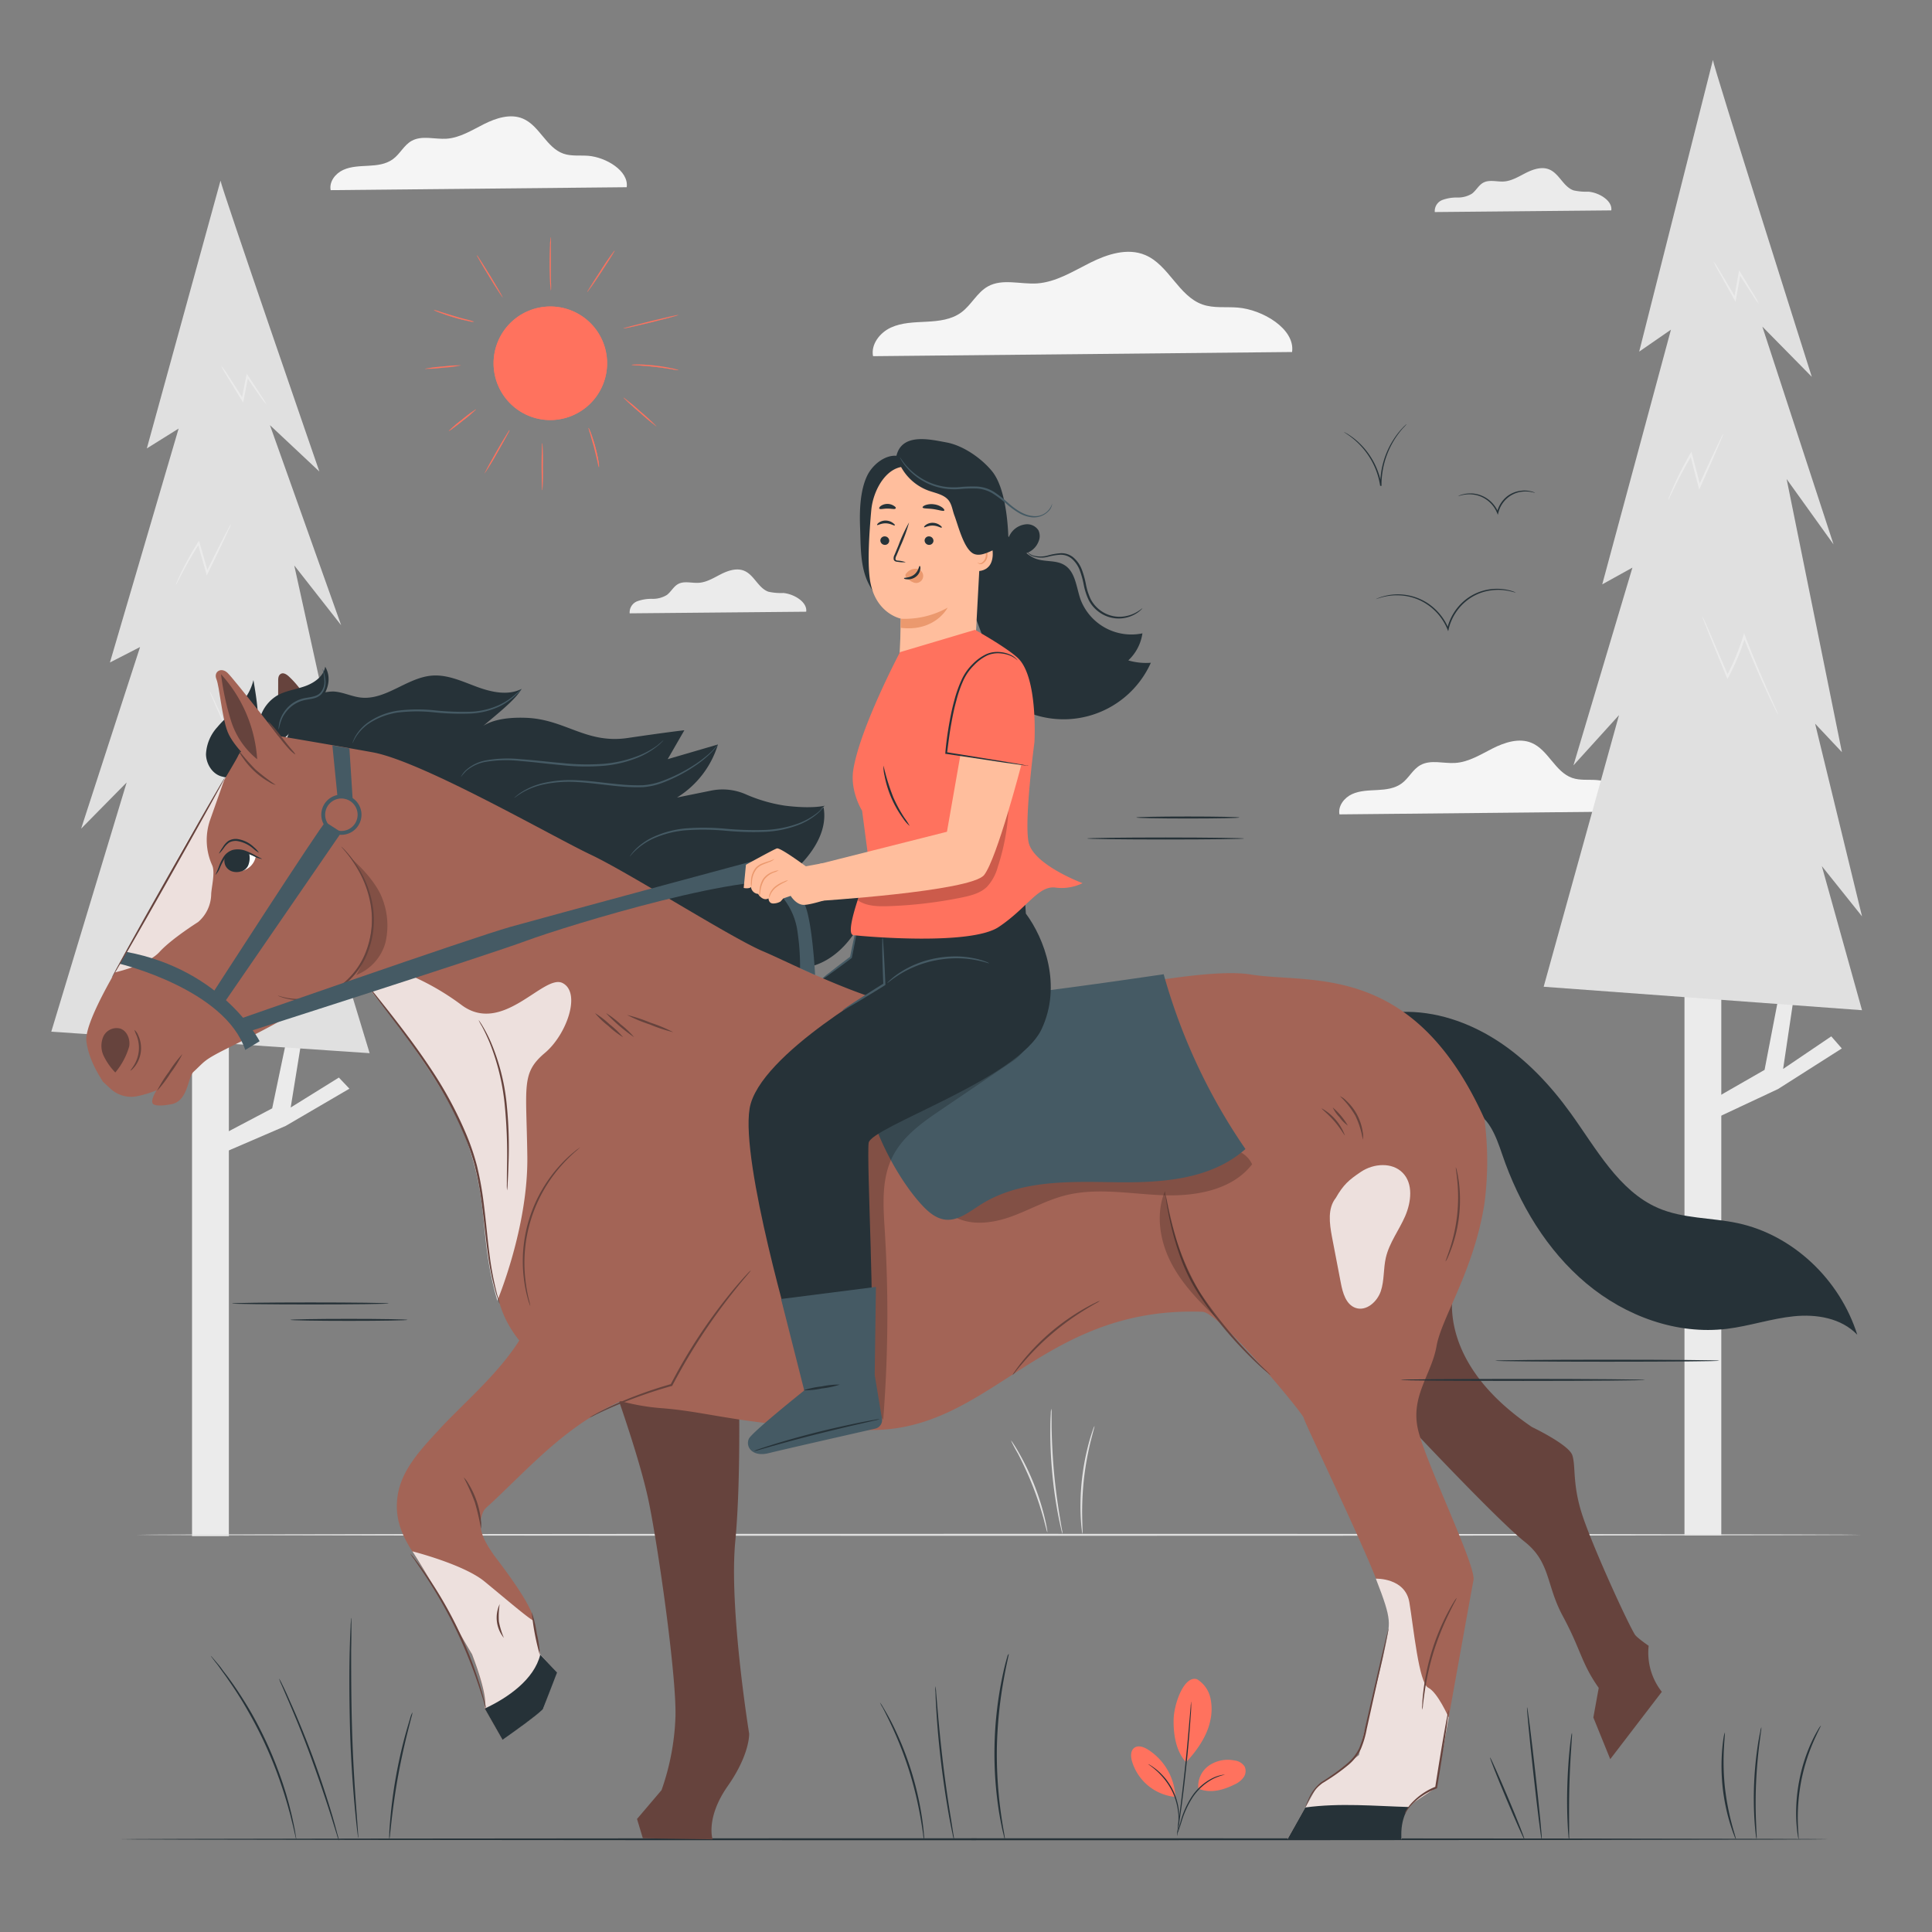 <svg xmlns="http://www.w3.org/2000/svg" viewBox="0 0 500 500"><rect x="0" y="0" width="500" height="500" fill="#808080" stroke="none"/><g id="freepik--background-complete--inject-115"><path d="M423.24,210c.59-4.26-5.42-7.76-9.94-8.12-2.15-.17-4.39.15-6.43-.56-4.41-1.54-6.18-7.25-10.49-9.06-3.22-1.36-6.94-.15-10.06,1.42s-6.21,3.55-9.71,3.77c-3,.2-6.33-.93-9,.56-2,1.1-3,3.38-4.84,4.73s-4.11,1.6-6.33,1.72-4.51.14-6.53,1.06-3.68,3.06-3.26,5.24Z" style="fill:#f5f5f5"></path><polygon points="443.66 284.35 456.67 276.88 460.98 254.48 464.62 255.47 461.47 276.64 473.93 268.21 476.66 271.34 460.16 281.84 443.66 289.57 443.66 284.35" style="fill:#ebebeb"></polygon><rect x="435.93" y="251.66" width="9.53" height="145.73" transform="translate(881.4 649.06) rotate(180)" style="fill:#ebebeb"></rect><path d="M443.3,15.52c0,1.3,25.59,82,25.59,82l-12.8-13,18.43,56.37-12.14-16.91,14.31,70.68-6.94-7.37,12.14,49.86-10.4-13,10.4,37.29-82.39-6.07L419,185.07l-11.79,13,15.26-51.17-7.81,4.33,17.78-65.91L424.22,91Z" style="fill:#e0e0e0"></path><path d="M440.54,159.48a7.18,7.18,0,0,0,.41,1.2c.33.83.76,1.93,1.28,3.27l4.62,11.29.2.5.26-.48a57.59,57.59,0,0,0,3.36-7.47c.37-1,.7-2,1-3l-.5,0c2.27,5.79,4.5,10.84,6.17,14.42.84,1.8,1.54,3.22,2,4.2l.58,1.12c.14.25.22.38.24.37a11.31,11.31,0,0,0-.64-1.57l-1.88-4.26c-1.59-3.62-3.75-8.69-6-14.48l-.27-.71-.23.73c-.29,1-.62,1.94-1,2.93a58.83,58.83,0,0,1-3.3,7.42l.46,0-4.8-11.21c-.58-1.32-1-2.4-1.42-3.22A7.39,7.39,0,0,0,440.54,159.48Z" style="fill:#ebebeb"></path><path d="M431.76,129.37a3.61,3.61,0,0,0,.46-.87l1.19-2.46c1-2.1,2.52-5,4.46-8.29l-.47-.06,1.31,5.06c.29,1.11.58,2.19.85,3.23l.19.72.31-.68c1.75-3.91,3.28-7.35,4.34-9.83l1.24-2.92a5.57,5.57,0,0,0,.38-1.08,5.83,5.83,0,0,0-.56,1l-1.37,2.85c-1.16,2.44-2.74,5.85-4.51,9.75l.49,0c-.27-1-.55-2.12-.84-3.22l-1.34-5.07-.15-.6-.32.54a85.21,85.21,0,0,0-4.3,8.41c-.48,1.08-.83,1.94-1.05,2.53A4,4,0,0,0,431.76,129.37Z" style="fill:#ebebeb"></path><path d="M443.43,67.58a21,21,0,0,0,1.46,2.87c1,1.76,2.33,4.2,3.91,7l.36.63.13-.71c.14-.8.29-1.63.45-2.48.25-1.47.5-2.88.73-4.19l-.47.09c1.47,2.33,2.75,4.32,3.67,5.72a15.84,15.84,0,0,0,1.55,2.18,16.76,16.76,0,0,0-1.28-2.35c-.84-1.44-2.07-3.47-3.51-5.82l-.35-.57-.12.66c-.23,1.31-.49,2.72-.75,4.18-.15.85-.3,1.68-.44,2.49l.49-.09c-1.61-2.76-3-5.16-4.08-6.87A20.89,20.89,0,0,0,443.43,67.58Z" style="fill:#ebebeb"></path><polygon points="57.43 293.7 70.44 286.84 74.75 266.26 78.38 267.17 75.23 286.62 87.7 278.87 90.43 281.75 73.93 291.39 57.43 298.5 57.43 293.7" style="fill:#ebebeb"></polygon><rect x="49.7" y="263.67" width="9.53" height="133.87" transform="translate(108.93 661.22) rotate(180)" style="fill:#ebebeb"></rect><path d="M57.07,46.74c0,1.2,25.58,75.29,25.58,75.29l-12.79-12,18.43,51.78L76.15,146.33l14.31,64.93-6.94-6.77L95.66,250.3l-10.41-12,10.41,34.26L13.27,267,32.78,202.5,21,214.45l15.25-47-7.8,4,17.78-60.54L38,116.05Z" style="fill:#e0e0e0"></path><path d="M54.3,179a7.14,7.14,0,0,0,.41,1.1l1.29,3,4.61,10.38.21.45.25-.43a49.9,49.9,0,0,0,3.36-6.87c.37-.92.71-1.84,1-2.72l-.51,0c2.28,5.33,4.5,10,6.18,13.25.84,1.65,1.53,3,2,3.86l.58,1a1.93,1.93,0,0,0,.23.35A9.71,9.71,0,0,0,73.3,201L71.43,197c-1.59-3.33-3.75-8-6-13.3l-.28-.65-.22.67c-.29.87-.63,1.78-1,2.69a52.75,52.75,0,0,1-3.31,6.82l.46,0L56.29,183,54.87,180A5.59,5.59,0,0,0,54.3,179Z" style="fill:#ebebeb"></path><path d="M45.53,151.33a4.42,4.42,0,0,0,.46-.8l1.19-2.26c1-1.92,2.51-4.61,4.45-7.61l-.47-.06,1.32,4.65c.29,1,.57,2,.85,3l.19.67.3-.63c1.76-3.59,3.28-6.75,4.35-9l1.23-2.69a4.73,4.73,0,0,0,.39-1,4.54,4.54,0,0,0-.56.92c-.36.7-.82,1.57-1.38,2.62-1.15,2.24-2.73,5.38-4.51,9l.5,0c-.27-1-.55-2-.84-3l-1.34-4.65-.16-.56-.31.5a75.83,75.83,0,0,0-4.31,7.73c-.47,1-.82,1.77-1.05,2.32A3.13,3.13,0,0,0,45.53,151.33Z" style="fill:#ebebeb"></path><path d="M57.2,94.57a18,18,0,0,0,1.45,2.63c1,1.62,2.33,3.86,3.92,6.4l.36.58.13-.66.44-2.28c.26-1.35.5-2.64.73-3.84l-.46.08c1.47,2.14,2.75,4,3.67,5.26a15.65,15.65,0,0,0,1.55,2,14.69,14.69,0,0,0-1.28-2.16c-.85-1.33-2.07-3.19-3.51-5.35l-.35-.52-.12.6c-.24,1.2-.49,2.5-.76,3.85-.15.78-.29,1.54-.43,2.28l.48-.08c-1.6-2.53-3-4.74-4.07-6.32A20.46,20.46,0,0,0,57.2,94.57Z" style="fill:#ebebeb"></path><path d="M481.75,397.21c0,.14-100,.26-223.28.26s-223.3-.12-223.3-.26,100-.26,223.3-.26S481.75,397.06,481.75,397.21Z" style="fill:#e0e0e0"></path><path d="M261.63,372.78a4.89,4.89,0,0,1,.61.82c.36.54.86,1.34,1.44,2.36a64.5,64.5,0,0,1,6.7,16.91c.27,1.14.46,2.06.56,2.7a4.23,4.23,0,0,1,.12,1c-.08,0-.41-1.38-1-3.62a87.16,87.16,0,0,0-2.88-8.59,89.32,89.32,0,0,0-3.78-8.24A37.56,37.56,0,0,1,261.63,372.78Z" style="fill:#e0e0e0"></path><path d="M272.08,364.58a6.54,6.54,0,0,1,.07,1.28c0,.93,0,2.1,0,3.5.06,2.94.21,7,.61,11.49s1,8.51,1.46,11.42c.23,1.37.42,2.53.58,3.44A6.28,6.28,0,0,1,275,397a5.7,5.7,0,0,1-.36-1.24c-.2-.8-.46-2-.74-3.42a112.76,112.76,0,0,1-1.61-11.43,110.66,110.66,0,0,1-.46-11.54c0-1.48.06-2.68.11-3.5A5.31,5.31,0,0,1,272.08,364.58Z" style="fill:#e0e0e0"></path><path d="M283.25,369.05c.08,0-.38,1.54-1,4a78.6,78.6,0,0,0-1.74,9.82,79.67,79.67,0,0,0-.44,9.95c.05,2.56.16,4.14.08,4.15a4.51,4.51,0,0,1-.19-1.1c-.1-.72-.19-1.75-.26-3A62.9,62.9,0,0,1,281.91,373c.35-1.23.67-2.22.91-2.9A5.45,5.45,0,0,1,283.25,369.05Z" style="fill:#e0e0e0"></path><path d="M334.39,91.1c.83-6-7.68-11-14.07-11.5-3-.25-6.21.22-9.1-.79C305,76.63,302.47,68.55,296.37,66c-4.57-1.93-9.82-.21-14.24,2s-8.8,5-13.74,5.35c-4.3.27-9-1.32-12.73.78-2.8,1.56-4.27,4.79-6.85,6.7s-5.83,2.26-9,2.43-6.39.2-9.24,1.51-5.22,4.32-4.63,7.41Z" style="fill:#f5f5f5"></path><path d="M162.19,48.45c.59-4.26-5.42-7.76-9.94-8.13-2.15-.17-4.39.16-6.43-.55-4.42-1.54-6.19-7.25-10.5-9.07-3.23-1.36-6.94-.15-10.07,1.42s-6.22,3.55-9.71,3.78c-3,.19-6.34-.93-9,.55-2,1.11-3,3.39-4.85,4.74s-4.12,1.59-6.33,1.71-4.51.15-6.53,1.07S85.15,47,85.57,49.21Z" style="fill:#f5f5f5"></path><path d="M208.64,158.31c.35-2.53-3.23-4.62-5.93-4.84a15.27,15.27,0,0,1-3.83-.33c-2.64-.92-3.69-4.33-6.26-5.41-1.92-.81-4.14-.09-6,.85s-3.71,2.12-5.79,2.25c-1.81.12-3.78-.55-5.36.33-1.18.66-1.8,2-2.89,2.82a6.9,6.9,0,0,1-3.77,1,10.64,10.64,0,0,0-3.9.63,3.08,3.08,0,0,0-1.95,3.12Z" style="fill:#ebebeb"></path><path d="M417,54.45c.35-2.54-3.23-4.63-5.93-4.84a15.27,15.27,0,0,1-3.83-.34c-2.64-.91-3.69-4.32-6.26-5.4-1.92-.82-4.14-.09-6,.84s-3.71,2.12-5.79,2.26c-1.81.11-3.78-.56-5.36.33-1.18.66-1.8,2-2.89,2.82a6.92,6.92,0,0,1-3.78,1,10.6,10.6,0,0,0-3.89.64,3.08,3.08,0,0,0-1.95,3.12Z" style="fill:#ebebeb"></path></g><g id="freepik--Floor--inject-115"><path d="M473.11,476c0,.14-99,.26-221.11.26S30.87,476.13,30.87,476s99-.26,221.13-.26S473.11,475.84,473.11,476Z" style="fill:#263238"></path></g><g id="freepik--Sun--inject-115"><circle cx="142.43" cy="94.02" r="14.68" transform="translate(1.24 189.89) rotate(-67.61)" style="fill:#FF725E"></circle><path d="M142.43,108.72a14.61,14.61,0,0,1-10.39-4.3,14.71,14.71,0,0,1,4.67-23.94A14.7,14.7,0,0,1,157.13,94a14.73,14.73,0,0,1-9,13.55A14.68,14.68,0,0,1,142.43,108.72Z" style="fill:#FF725E"></path><path d="M140.34,126.85c-.08,0-.15-2.71-.15-6s.07-6.06.15-6.06a57,57,0,0,1,.16,6.06A56.83,56.83,0,0,1,140.34,126.85Z" style="fill:#FF725E"></path><path d="M140.34,126.87s-.08,0-.12-1.79c0-1.14-.05-2.66-.05-4.28s0-3.14.05-4.29c0-1.78.09-1.78.12-1.78s.08,0,.13,1.78c0,1.15,0,2.67,0,4.29s0,3.14,0,4.28C140.42,126.87,140.37,126.87,140.34,126.87Zm0-12.1c-.07.22-.14,2.52-.14,6s.07,5.8.14,6c.07-.23.14-2.53.14-6S140.41,115,140.34,114.77Z" style="fill:#FF725E"></path><path d="M131.88,111.33c.07,0-1.31,2.57-3.08,5.65a62.24,62.24,0,0,1-3.36,5.49c-.07,0,1.31-2.57,3.09-5.65S131.81,111.28,131.88,111.33Z" style="fill:#FF725E"></path><path d="M125.45,122.49h0s-.07,0,.84-1.71c.58-1.07,1.38-2.48,2.24-4s1.68-2.87,2.31-3.91c.89-1.47,1-1.59,1-1.59h0s.07,0-.84,1.71c-.59,1.07-1.38,2.48-2.24,4-1.52,2.63-3.22,5.46-3.36,5.5Zm6.42-11.14c-.18.18-1.47,2.26-3.33,5.48s-3,5.37-3.08,5.62c.18-.18,1.46-2.26,3.32-5.48S131.8,111.6,131.87,111.35Z" style="fill:#FF725E"></path><path d="M123.2,105.92a31.74,31.74,0,0,1-3.43,2.92,32.69,32.69,0,0,1-3.62,2.68,33.27,33.27,0,0,1,3.43-2.92A30.66,30.66,0,0,1,123.2,105.92Z" style="fill:#FF725E"></path><path d="M116.15,111.54s0,0,0,0,0-.06,1-.92c.65-.56,1.52-1.27,2.47-2a35.91,35.91,0,0,1,3.62-2.69h0v0a35.89,35.89,0,0,1-3.43,2.93c-.94.74-1.84,1.44-2.52,1.94A4.83,4.83,0,0,1,116.15,111.54Zm7-5.6a39.71,39.71,0,0,0-3.59,2.67,39.48,39.48,0,0,0-3.43,2.9,36.58,36.58,0,0,0,3.6-2.68A39.77,39.77,0,0,0,123.18,105.94Zm0,0Z" style="fill:#FF725E"></path><path d="M155,120.89a8.06,8.06,0,0,1-.39-1.49c-.21-.93-.51-2.2-.88-3.6s-.76-2.64-1-3.55a7.93,7.93,0,0,1-.41-1.48,7.52,7.52,0,0,1,.62,1.41c.33.89.75,2.14,1.12,3.54s.65,2.7.81,3.63A7.31,7.31,0,0,1,155,120.89Z" style="fill:#FF725E"></path><path d="M155,120.9c-.05,0-.11-.22-.4-1.5-.2-.86-.51-2.17-.89-3.59s-.78-2.73-1-3.56h0c-.37-1.21-.45-1.47-.4-1.49s.05,0,.22.38.26.63.42,1c.23.61.68,1.88,1.13,3.55s.69,3,.8,3.63a7.38,7.38,0,0,1,.17,1.54,0,0,0,0,1,0,0Zm-2.72-10.11c0,.11.19.7.42,1.44v0c.26.82.65,2.1,1,3.55s.69,2.73.89,3.59a14.3,14.3,0,0,0,.36,1.47,8.78,8.78,0,0,0-.18-1.5c-.11-.64-.35-2-.8-3.63s-.9-2.94-1.13-3.55A8.56,8.56,0,0,0,152.27,110.79Z" style="fill:#FF725E"></path><path d="M169.88,110.32a50.86,50.86,0,0,1-4.34-3.59,50.85,50.85,0,0,1-4.14-3.82,50.86,50.86,0,0,1,4.34,3.59A53.14,53.14,0,0,1,169.88,110.32Z" style="fill:#FF725E"></path><path d="M169.87,110.34c-.15,0-2.34-1.85-4.34-3.6-1.13-1-2.19-1.93-3-2.65-1.22-1.13-1.19-1.17-1.17-1.19h0a54.6,54.6,0,0,1,4.34,3.6c1.13,1,2.19,1.93,3,2.65,1.22,1.13,1.19,1.17,1.17,1.19h0Zm-8.45-7.41c.11.18,1.68,1.65,4.13,3.79s4.11,3.5,4.31,3.58c-.11-.18-1.67-1.64-4.13-3.79S161.62,103,161.42,102.93Z" style="fill:#FF725E"></path><path d="M175.58,95.8a11.91,11.91,0,0,1-1.77-.26c-1.09-.18-2.59-.41-4.26-.6s-3.19-.31-4.29-.38a11.58,11.58,0,0,1-1.78-.15,8.67,8.67,0,0,1,1.79-.06c1.11,0,2.64.09,4.32.28a42,42,0,0,1,4.26.7A9.11,9.11,0,0,1,175.58,95.8Z" style="fill:#FF725E"></path><path d="M175.53,95.82c-.13,0-.49-.06-1.37-.2l-.35-.06c-1.49-.25-2.92-.45-4.26-.61s-2.78-.27-4.29-.37l-.35,0c-1.21-.08-1.45-.1-1.44-.15h0a9.75,9.75,0,0,1,1.8-.07c.76,0,2.34.06,4.32.29a39.87,39.87,0,0,1,4.27.7,9.12,9.12,0,0,1,1.73.47h0S175.58,95.82,175.53,95.82Zm-12-1.41c.1,0,.66.07,1.4.12l.35,0c1.52.09,3,.22,4.29.37s2.78.36,4.26.61l.35.06c.71.12,1.24.2,1.38.2h0a14.33,14.33,0,0,0-1.71-.45,46.48,46.48,0,0,0-8.58-1A13.36,13.36,0,0,0,163.51,94.41Z" style="fill:#FF725E"></path><path d="M175.6,81.52c0,.08-3.16.93-7.1,1.89s-7.15,1.67-7.17,1.59,3.16-.93,7.1-1.89S175.58,81.44,175.6,81.52Z" style="fill:#FF725E"></path><path d="M161.36,85s0,0,0,0,0-.08,2.07-.63c1.34-.36,3.13-.81,5-1.28s3.7-.88,5-1.18c2.12-.47,2.13-.42,2.14-.39h0s0,.07-2.08.63c-1.34.36-3.13.81-5,1.27s-3.7.89-5.06,1.19A19,19,0,0,1,161.36,85Zm14.21-3.49c-.29,0-3,.59-7.14,1.59s-6.81,1.73-7.07,1.87c.29,0,3-.59,7.14-1.6S175.31,81.66,175.57,81.53Z" style="fill:#FF725E"></path><path d="M159,64.88c.07.05-1.45,2.47-3.39,5.42S152,75.59,152,75.55s1.45-2.48,3.4-5.42A63.8,63.8,0,0,1,159,64.88Z" style="fill:#FF725E"></path><path d="M152,75.56h0a0,0,0,0,0,0,0c0-.14,1.73-2.9,3.4-5.43.95-1.42,1.85-2.75,2.53-3.75,1.07-1.52,1.12-1.52,1.15-1.5h0s.07,0-.94,1.64c-.64,1-1.51,2.37-2.45,3.8s-1.84,2.75-2.53,3.74C152.13,75.44,152,75.56,152,75.56Zm7-10.65c-.19.16-1.59,2.14-3.63,5.23s-3.32,5.15-3.39,5.38c.19-.16,1.58-2.14,3.62-5.23S158.92,65.14,159,64.91Z" style="fill:#FF725E"></path><path d="M142.55,61.41a14.66,14.66,0,0,1,0,2c0,1.25,0,3,0,4.86s0,3.61.05,4.85a13,13,0,0,1,0,2,12.75,12.75,0,0,1-.2-2c-.08-1.24-.14-3-.14-4.86s.06-3.62.13-4.87A11.19,11.19,0,0,1,142.55,61.41Z" style="fill:#FF725E"></path><path d="M142.56,75.16s-.05,0-.1-.55c0-.37-.08-.88-.11-1.47-.06-.83-.14-2.58-.15-4.86s.08-4,.13-4.87c0-.59.08-1.1.12-1.47.05-.53.08-.55.09-.55h0s.06.19,0,2c0,1.17,0,3,0,4.86s0,3.54.05,4.77v.08c0,1.85,0,2,0,2Zm0-13.72a15.25,15.25,0,0,0-.18,2c-.05.84-.14,2.59-.14,4.87s.09,4,.15,4.86a18,18,0,0,0,.18,2c0-.17,0-1.25,0-2v-.07c0-1.24-.05-2.93-.05-4.78s0-3.69,0-4.86C142.56,62.69,142.58,61.61,142.55,61.44Z" style="fill:#FF725E"></path><path d="M130.08,76.93c-.07,0-1.62-2.35-3.46-5.35s-3.26-5.47-3.19-5.52,1.62,2.35,3.46,5.36S130.15,76.89,130.08,76.93Z" style="fill:#FF725E"></path><path d="M130.08,77s-.17-.12-1.08-1.54c-.65-1-1.5-2.37-2.39-3.82-1.57-2.58-3.23-5.39-3.19-5.53s0,0,0,0,.06,0,1.08,1.54c.66,1,1.5,2.37,2.39,3.82s1.71,2.83,2.31,3.87c.94,1.63.9,1.65.88,1.67h0Zm-6.63-10.86c.06.23,1.26,2.33,3.19,5.48s3.24,5.17,3.42,5.34c-.06-.24-1.26-2.34-3.18-5.48S123.63,66.25,123.45,66.09Z" style="fill:#FF725E"></path><path d="M122.63,83.26a6.32,6.32,0,0,1-1.56-.24c-1-.2-2.27-.52-3.69-.94s-2.71-.87-3.62-1.22a6.9,6.9,0,0,1-1.44-.64,9.28,9.28,0,0,1,1.52.44c.92.29,2.2.7,3.62,1.12s2.72.77,3.66,1A9.86,9.86,0,0,1,122.63,83.26Z" style="fill:#FF725E"></path><path d="M122.58,83.29l-.38,0c-.29,0-.68-.12-1.13-.22-.65-.13-2-.44-3.7-.94s-3-1-3.61-1.21l-1.07-.44c-.4-.18-.39-.2-.39-.22s.22,0,1.54.42c.74.24,2.13.68,3.63,1.12s2.6.75,3.65,1c1.34.36,1.54.43,1.53.48h0S122.64,83.29,122.58,83.29Zm-10.24-3.06a10.32,10.32,0,0,0,1.43.62c.62.24,1.9.71,3.61,1.21s3.05.81,3.69.94a10.71,10.71,0,0,0,1.51.26h0a14.2,14.2,0,0,0-1.48-.44c-1.06-.29-2.29-.62-3.66-1s-2.89-.88-3.63-1.12C113.25,80.49,112.47,80.24,112.34,80.23Z" style="fill:#FF725E"></path><path d="M119.38,94.54a35.08,35.08,0,0,1-4.69.61,37.48,37.48,0,0,1-4.71.3,34.76,34.76,0,0,1,4.68-.61A37.51,37.51,0,0,1,119.38,94.54Z" style="fill:#FF725E"></path><path d="M110.24,95.49a1.09,1.09,0,0,1-.27,0v0a0,0,0,0,1,0,0,39,39,0,0,1,4.69-.6,40,40,0,0,1,4.72-.3,0,0,0,0,1,0,0h0v0a40.63,40.63,0,0,1-4.7.61C112.89,95.34,111,95.49,110.24,95.49Zm-.24,0a43.61,43.61,0,0,0,4.69-.31,45.05,45.05,0,0,0,4.66-.59,43.74,43.74,0,0,0-4.69.31A39.71,39.71,0,0,0,110,95.45Z" style="fill:#FF725E"></path></g><g id="freepik--Birds--inject-115"><path d="M392.35,153.42s-.6-.2-1.71-.45a13.55,13.55,0,0,0-4.77-.18,12.72,12.72,0,0,0-6.42,2.77,13.34,13.34,0,0,0-4.53,7.19l0,.08-.13.52-.2-.49a14.29,14.29,0,0,0-5.42-6.55,13.75,13.75,0,0,0-6.63-2.21,14.8,14.8,0,0,0-4.73.43c-1.1.29-1.67.54-1.69.51a2.63,2.63,0,0,1,.42-.2,9.8,9.8,0,0,1,1.23-.44A14.12,14.12,0,0,1,369.32,156a14.51,14.51,0,0,1,5.57,6.69l-.33,0,0-.08a13.51,13.51,0,0,1,4.66-7.36,13,13,0,0,1,6.59-2.77,13.13,13.13,0,0,1,4.83.3,8.67,8.67,0,0,1,1.26.4Z" style="fill:#263238"></path><path d="M397.28,127.56s-.34-.09-.95-.22a7.6,7.6,0,0,0-2.6-.07,7,7,0,0,0-3.5,1.52,7.31,7.31,0,0,0-2.46,3.92v0l-.13.52-.2-.49a7.79,7.79,0,0,0-2.95-3.57,7.61,7.61,0,0,0-3.61-1.22,8,8,0,0,0-2.59.21c-.6.15-.92.28-.93.25s.07,0,.22-.12a3.75,3.75,0,0,1,.67-.26,7.71,7.71,0,0,1,6.41.87,8,8,0,0,1,3.1,3.71l-.33,0,0-.05a7.49,7.49,0,0,1,2.59-4.09A7.18,7.18,0,0,1,393.7,127a7,7,0,0,1,2.66.19,5.43,5.43,0,0,1,.69.23A.82.82,0,0,1,397.28,127.56Z" style="fill:#263238"></path><path d="M364,109.8a11.16,11.16,0,0,1-.91,1,22.23,22.23,0,0,0-5.56,14.77v.15l-.35,0a19.32,19.32,0,0,0-2.14-6.36A20.28,20.28,0,0,0,351.8,115a20.53,20.53,0,0,0-2.84-2.4c-.72-.5-1.14-.75-1.13-.78a1.16,1.16,0,0,1,.32.15c.21.12.52.27.89.52a18,18,0,0,1,2.93,2.34,19.41,19.41,0,0,1,5.59,10.9l-.35,0v-.15a21.61,21.61,0,0,1,3.46-11.88,19.9,19.9,0,0,1,2.35-3c.3-.33.57-.55.73-.72S364,109.79,364,109.8Z" style="fill:#263238"></path></g><g id="freepik--Plants--inject-115"><path d="M394.56,476.11c-.13.06-2.24-4.66-4.71-10.54s-4.37-10.7-4.24-10.76,2.24,4.67,4.72,10.55S394.69,476.06,394.56,476.11Z" style="fill:#263238"></path><path d="M399,476.14c-.15,0-1.11-7.66-2.16-17.15s-1.78-17.19-1.64-17.2,1.11,7.66,2.16,17.15S399.17,476.12,399,476.14Z" style="fill:#263238"></path><path d="M406.06,476.11a4.6,4.6,0,0,1-.15-1.08c-.07-.69-.14-1.71-.2-3-.13-2.5-.2-6-.09-9.78s.36-7.27.62-9.76c.13-1.25.25-2.25.36-2.95a4.8,4.8,0,0,1,.21-1.07,4.21,4.21,0,0,1,0,1.09c-.05.82-.12,1.8-.19,3-.17,2.49-.37,5.94-.47,9.75s-.09,7.25-.06,9.75c0,1.16,0,2.15,0,3A4.26,4.26,0,0,1,406.06,476.11Z" style="fill:#263238"></path><path d="M446.39,448.39c.09,0-.11,1.57-.24,4.1a64.25,64.25,0,0,0,.23,9.85,65.53,65.53,0,0,0,1.8,9.69c.65,2.44,1.17,3.93,1.09,4a4.13,4.13,0,0,1-.46-1c-.27-.66-.61-1.63-1-2.85a52,52,0,0,1-2-9.74,52.77,52.77,0,0,1-.09-9.93c.12-1.26.25-2.29.37-3A5.82,5.82,0,0,1,446.39,448.39Z" style="fill:#263238"></path><path d="M455.84,447a6,6,0,0,1-.1,1.14c-.11.84-.24,1.87-.4,3.08-.33,2.61-.69,6.22-.87,10.22s-.12,7.63,0,10.25c.05,1.23.1,2.26.13,3.11a4.32,4.32,0,0,1,0,1.15,5.83,5.83,0,0,1-.2-1.13c-.1-.73-.2-1.8-.3-3.11a92.12,92.12,0,0,1,.89-20.54c.21-1.3.41-2.35.57-3.07A4.37,4.37,0,0,1,455.84,447Z" style="fill:#263238"></path><path d="M471.25,446.57c.08,0-.77,1.53-1.88,4.05a49.77,49.77,0,0,0-3.2,10.23,50.55,50.55,0,0,0-.9,10.68c.07,2.75.3,4.44.21,4.46a5.93,5.93,0,0,1-.24-1.18c-.13-.77-.25-1.88-.34-3.27a44.07,44.07,0,0,1,.76-10.79A43.32,43.32,0,0,1,469,450.47a32.38,32.38,0,0,1,1.54-2.9A5.25,5.25,0,0,1,471.25,446.57Z" style="fill:#263238"></path><path d="M227.74,440.61a8.21,8.21,0,0,1,.81,1.24c.5.82,1.18,2,2,3.54a81.29,81.29,0,0,1,8.1,25.32c.24,1.69.39,3.07.45,4a7.87,7.87,0,0,1,.06,1.48,7.46,7.46,0,0,1-.26-1.46c-.12-.94-.33-2.31-.62-4a96.32,96.32,0,0,0-3.13-12.9,97.54,97.54,0,0,0-4.93-12.32c-.74-1.53-1.36-2.76-1.8-3.6A8.06,8.06,0,0,1,227.74,440.61Z" style="fill:#263238"></path><path d="M242.08,436.38a9.91,9.91,0,0,1,.19,1.57c.09,1.1.21,2.54.36,4.28.3,3.62.77,8.61,1.43,14.11s1.4,10.46,2,14.05l.66,4.25a8.18,8.18,0,0,1,.19,1.57,9.6,9.6,0,0,1-.38-1.53c-.22-1-.51-2.44-.84-4.23-.65-3.57-1.44-8.54-2.11-14.05s-1.07-10.51-1.28-14.14c-.11-1.82-.17-3.29-.2-4.3A8.77,8.77,0,0,1,242.08,436.38Z" style="fill:#263238"></path><path d="M261.06,428a1.52,1.52,0,0,1-.06.49c-.08.38-.18.83-.29,1.38-.27,1.19-.62,2.93-1,5.08A112,112,0,0,0,258,452a110.73,110.73,0,0,0,1,17c.3,2.16.58,3.91.81,5.11.09.56.17,1,.23,1.39a1.7,1.7,0,0,1,0,.5,1.71,1.71,0,0,1-.15-.48c-.09-.37-.2-.82-.33-1.37-.29-1.19-.63-2.93-1-5.1a97.46,97.46,0,0,1,.65-34.12c.43-2.15.83-3.88,1.16-5.06.15-.54.28-1,.38-1.36A3.17,3.17,0,0,1,261.06,428Z" style="fill:#263238"></path><path d="M76.66,476a2.79,2.79,0,0,1-.15-.52c-.1-.4-.21-.9-.35-1.5s-.32-1.46-.56-2.38-.47-2-.81-3.12c-.61-2.31-1.45-5-2.5-8s-2.35-6.2-3.88-9.51-3.19-6.37-4.77-9.1-3.15-5.11-4.52-7.07c-.66-1-1.32-1.86-1.87-2.63s-1-1.42-1.46-1.95L54.87,429a2.26,2.26,0,0,1-.3-.45s.15.12.38.39l1,1.17c.44.51,1,1.14,1.53,1.91s1.26,1.6,1.94,2.59c1.42,1.93,3,4.32,4.63,7s3.28,5.8,4.83,9.12,2.82,6.58,3.87,9.57,1.83,5.75,2.4,8.08c.31,1.15.53,2.22.73,3.15s.37,1.73.48,2.4.18,1.11.25,1.52A2,2,0,0,1,76.66,476Z" style="fill:#263238"></path><path d="M87.72,476.4a11.74,11.74,0,0,1-.57-1.67c-.37-1.17-.85-2.71-1.43-4.59-1.22-3.87-3-9.18-5.11-15s-4.27-11-5.86-14.71c-.78-1.8-1.41-3.29-1.9-4.41a10.91,10.91,0,0,1-.64-1.64,12.53,12.53,0,0,1,.83,1.55c.51,1,1.21,2.5,2,4.35,1.67,3.7,3.86,8.87,6,14.68s3.84,11.17,5,15.07c.56,1.95,1,3.53,1.27,4.63A10.25,10.25,0,0,1,87.72,476.4Z" style="fill:#263238"></path><path d="M90.94,418.68a2.39,2.39,0,0,1,0,.58c0,.44,0,1,0,1.67,0,1.51,0,3.58-.06,6.11,0,5.16,0,12.29.22,20.16s.68,15,1.05,20.14c.19,2.52.34,4.58.45,6.09.05.68.08,1.23.11,1.66a2.27,2.27,0,0,1,0,.59,3.52,3.52,0,0,1-.1-.58q-.09-.64-.21-1.65c-.17-1.43-.38-3.51-.62-6.08-.46-5.15-1-12.27-1.2-20.15s-.21-15-.07-20.19c.07-2.58.15-4.67.23-6.11,0-.68.08-1.22.1-1.66A3.39,3.39,0,0,1,90.94,418.68Z" style="fill:#263238"></path><path d="M106.74,443.14a5.68,5.68,0,0,1-.27,1.29c-.24.92-.54,2.09-.89,3.47-.74,2.93-1.69,7-2.52,11.54s-1.37,8.68-1.72,11.68c-.15,1.42-.29,2.62-.39,3.56a5.89,5.89,0,0,1-.2,1.31,7.54,7.54,0,0,1,0-1.32c0-.85.1-2.07.23-3.58.25-3,.74-7.19,1.57-11.74s1.84-8.63,2.67-11.54c.42-1.46.78-2.63,1-3.43A6.82,6.82,0,0,1,106.74,443.14Z" style="fill:#263238"></path><path d="M309.76,434.57a7.6,7.6,0,0,1,3.49,4.87,13.42,13.42,0,0,1-.09,6.11c-.85,3.88-3.49,7.62-6.21,10.51-3-3.23-3.26-8.34-3.22-10.94.06-4.11,2.66-11.51,6-10.55" style="fill:#FF725E"></path><path d="M310.13,462.94a6.52,6.52,0,0,1,2.73-6,8.64,8.64,0,0,1,6.57-1.34,3.64,3.64,0,0,1,2.66,1.54,2.81,2.81,0,0,1-.24,2.82,5.78,5.78,0,0,1-2.3,1.84c-3.05,1.5-6.27,2.4-9.42,1.1" style="fill:#FF725E"></path><path d="M304.66,474.55a5.17,5.17,0,0,1,.2-.8l.62-2.14a23.12,23.12,0,0,1,3-6.74,14,14,0,0,1,5.54-4.8,9.26,9.26,0,0,1,2.13-.69,5.62,5.62,0,0,1,.61-.09.49.49,0,0,1,.21,0,14.65,14.65,0,0,0-2.86,1,14.47,14.47,0,0,0-5.4,4.79,24.67,24.67,0,0,0-3,6.63c-.29.9-.53,1.62-.71,2.12A4.75,4.75,0,0,1,304.66,474.55Z" style="fill:#263238"></path><path d="M308.28,440.38a1.55,1.55,0,0,1,0,.35c0,.27,0,.6,0,1,0,.88-.12,2.16-.23,3.74-.22,3.16-.59,7.52-1.1,12.32s-1.07,9.15-1.52,12.28c-.23,1.57-.42,2.83-.56,3.7-.08.42-.13.75-.18,1a1.5,1.5,0,0,1-.08.35,1.61,1.61,0,0,1,0-.36c0-.26.07-.6.11-1,.12-.91.28-2.18.48-3.72.39-3.14.92-7.48,1.44-12.28s.9-9.15,1.17-12.3c.14-1.55.25-2.82.33-3.74,0-.41.07-.75.09-1A1.51,1.51,0,0,1,308.28,440.38Z" style="fill:#263238"></path><path d="M304.17,464.74a15.29,15.29,0,0,0-7.16-12c-1.05-.65-2.46-1.14-3.45-.41s-.95,2.23-.62,3.42a13,13,0,0,0,11.12,9.28" style="fill:#FF725E"></path><path d="M297.16,456.55a3.2,3.2,0,0,1,.67.37,5.9,5.9,0,0,1,.75.51,11.67,11.67,0,0,1,.95.73c.33.3.71.61,1.06,1a15.42,15.42,0,0,1,1.12,1.24,17,17,0,0,1,2,3.24,16.54,16.54,0,0,1,1.18,3.64,15,15,0,0,1,.23,1.66,12.25,12.25,0,0,1,.05,1.45,10.5,10.5,0,0,1-.07,1.2,6,6,0,0,1-.12.89,3.7,3.7,0,0,1-.16.76c-.06,0,.16-1.09.15-2.85,0-.44,0-.92-.09-1.43a14.71,14.71,0,0,0-.25-1.63,16.86,16.86,0,0,0-1.18-3.56,17.41,17.41,0,0,0-2-3.2,13.53,13.53,0,0,0-1.08-1.24,11.92,11.92,0,0,0-1-1C298.08,457.15,297.13,456.6,297.16,456.55Z" style="fill:#263238"></path></g><g id="freepik--Character--inject-115"><path d="M74.76,175.07c-.57-.53-1.38-1.06-2.06-.69s-.71,1.17-.71,1.88q0,6.36-.07,12.71l9.92-1.4A23.87,23.87,0,0,0,74.76,175.07Z" style="fill:#66433d"></path><path d="M198.47,230.6c7-4.16,16.31-12.58,14.67-21.66l-41.45,24.27c5.83,2.48,14.84,10.3,20.39,13.36s12.11,5.18,18.2,3.43c5.13-1.48,9.2-5.54,11.84-10.18s4-9.87,5.4-15A42.71,42.71,0,0,1,198.47,230.6Z" style="fill:#263238"></path><path d="M203.18,208.51a40,40,0,0,1-10.3-3,14.92,14.92,0,0,0-8.85-.9l-8.82,1.79a24.54,24.54,0,0,0,10.59-13.73h0l-13,3.8,4.31-7.48s-3.87.41-14.65,2-16.15-4.83-26.28-5.22c-6.31-.24-9.55,1.06-11.09,2.08,3.11-2.7,8.33-6.72,9.89-9.56-3.55,1.81-7.85.83-11.59-.55s-7.51-3.18-11.49-2.9c-6.52.46-12,6.41-18.53,5.69-2.41-.27-4.67-1.46-7.09-1.57a10.49,10.49,0,0,0-7.69,3.37c-2,2-3.41,6.67-4.6,9.29l100.17,41.6c11.5-1.07,39.28-24.7,39.28-24.7S210.2,209.39,203.18,208.51Z" style="fill:#263238"></path><path d="M84.16,172.54c-.42,2.51-2.83,4.2-5.23,5.05s-5,1.17-7.21,2.42a10,10,0,0,0-4,12.48l5.42-1C78.37,186.24,88,179.19,84.16,172.54Z" style="fill:#263238"></path><path d="M57.58,201c-2.54-.54-4.23-3.22-4.27-5.82a11.14,11.14,0,0,1,2.94-7c1.66-2,3.69-3.65,5.48-5.54A13.49,13.49,0,0,0,65.59,176c.87,5.18,1.74,10.47.85,15.65s-3.23,7.56-8.09,9.54" style="fill:#263238"></path><path d="M135,178.28s-.09.15-.3.4-.53.61-1,1a17,17,0,0,1-4.27,3.06,19.53,19.53,0,0,1-7.54,1.92,66.27,66.27,0,0,1-9.52-.31,42.17,42.17,0,0,0-9.42.05,18.48,18.48,0,0,0-7.14,2.62,12.05,12.05,0,0,0-3.65,3.61c-.64,1-.85,1.69-.91,1.67a1.57,1.57,0,0,1,.14-.48,9.28,9.28,0,0,1,.6-1.3,11.58,11.58,0,0,1,3.62-3.8,18.1,18.1,0,0,1,7.27-2.79,40.76,40.76,0,0,1,9.53-.1,72.3,72.3,0,0,0,9.45.36,19.78,19.78,0,0,0,7.41-1.78,18.17,18.17,0,0,0,4.29-2.88C134.52,178.76,135,178.24,135,178.28Z" style="fill:#455a64"></path><path d="M171.69,191.61a2.12,2.12,0,0,1-.38.42,12.75,12.75,0,0,1-1.21,1.09,20.9,20.9,0,0,1-5.16,3,30.81,30.81,0,0,1-8.62,2.06,57.5,57.5,0,0,1-10.85-.15c-3.83-.35-7.45-.83-10.76-1.08a32.85,32.85,0,0,0-8.75.17,10.57,10.57,0,0,0-5.29,2.39,13.75,13.75,0,0,0-1.42,1.63,5.74,5.74,0,0,1,1.28-1.78,10.55,10.55,0,0,1,5.36-2.6,32.05,32.05,0,0,1,8.85-.28c3.33.22,7,.68,10.78,1a59.26,59.26,0,0,0,10.75.19,31.53,31.53,0,0,0,8.53-1.92A22,22,0,0,0,170,193C171.1,192.13,171.64,191.57,171.69,191.61Z" style="fill:#455a64"></path><path d="M185.8,192.65a3.08,3.08,0,0,1-.32.49,11.84,11.84,0,0,1-1.06,1.29,27.31,27.31,0,0,1-4.73,3.9,40.25,40.25,0,0,1-8.07,4.19,18.12,18.12,0,0,1-5.28,1.2,47,47,0,0,1-5.77-.19c-3.93-.35-7.64-.94-11-1.12a32,32,0,0,0-8.95.61,18.89,18.89,0,0,0-5.62,2.2c-1.23.75-1.83,1.28-1.86,1.23s.13-.15.42-.4a13.73,13.73,0,0,1,1.33-1,18.41,18.41,0,0,1,5.64-2.38,31.75,31.75,0,0,1,9.07-.73c3.43.16,7.15.73,11.06,1.08a46.07,46.07,0,0,0,5.71.2,17.85,17.85,0,0,0,5.12-1.14,41.43,41.43,0,0,0,8-4,31.24,31.24,0,0,0,4.79-3.73C185.3,193.28,185.75,192.61,185.8,192.65Z" style="fill:#455a64"></path><path d="M213.14,208.94a2.21,2.21,0,0,1-.35.43,11.7,11.7,0,0,1-1.12,1.11,17.23,17.23,0,0,1-5,3,27.84,27.84,0,0,1-8.39,1.78,76.79,76.79,0,0,1-10.49-.27,64,64,0,0,0-10.41-.11,26.14,26.14,0,0,0-8.18,2.08,17.21,17.21,0,0,0-4.73,3.14c-1,.94-1.42,1.56-1.46,1.52a1.93,1.93,0,0,1,.3-.46,11.43,11.43,0,0,1,1-1.2,16,16,0,0,1,4.73-3.33,25.4,25.4,0,0,1,8.28-2.23,61.67,61.67,0,0,1,10.5.08,83.16,83.16,0,0,0,10.42.3,28.3,28.3,0,0,0,8.28-1.64,18.33,18.33,0,0,0,5-2.78C212.6,209.48,213.09,208.9,213.14,208.94Z" style="fill:#455a64"></path><path d="M83.48,173.12a2.7,2.7,0,0,1,.32.83,9.56,9.56,0,0,1,.45,2.38,4.53,4.53,0,0,1-1.18,3.42,4.2,4.2,0,0,1-1.94,1c-.73.19-1.48.27-2.22.42a8.17,8.17,0,0,0-3.73,1.86,9,9,0,0,0-2.1,2.72,13.29,13.29,0,0,0-.93,3.08,2.22,2.22,0,0,1,0-.89,7.34,7.34,0,0,1,.62-2.34,8.91,8.91,0,0,1,2.11-2.93,8.3,8.3,0,0,1,4-2c1.52-.28,3-.38,3.93-1.28a4.28,4.28,0,0,0,1.14-3.08,12.13,12.13,0,0,0-.27-2.33A3.53,3.53,0,0,1,83.48,173.12Z" style="fill:#455a64"></path><polygon points="240.31 238.03 223.13 236.91 222.35 237.91 220.22 247.75 212.45 253.6 224.77 258.59 241.14 252.97 240.31 238.03" style="fill:#263238"></polygon><path d="M221.93,238.6s0-.27.2-.74l.32-.89-.13.95c-.21,1.5-.88,5.13-1.74,9.35l-.11.54,0,.09-.08.06c-2.17,1.63-4.12,3.07-5.55,4.08a16.33,16.33,0,0,1-2.37,1.56,16.1,16.1,0,0,1,2.15-1.85c1.37-1.09,3.3-2.57,5.46-4.2l-.1.15.11-.53c.86-4.23,1.66-7.83,2.06-9.29l.18.06A2.51,2.51,0,0,1,221.93,238.6Z" style="fill:#455a64"></path><path d="M449.77,316.56c-6.89-1.48-14.21-1.12-20.71-3.95-10.13-4.41-15.95-15.34-22.59-24.54-5.28-7.32-11.54-13.95-19-18.76s-16.09-7.73-24.8-7.43l17.75,25.58c4.67.88,6.73,6.54,8.33,11.25,4.38,12.91,11.63,24.93,21.81,33.45S434,345.48,446.93,343.9c5.83-.71,11.48-2.66,17.32-3.25s12.24.44,16.41,4.78C476.11,331,463.89,319.6,449.77,316.56Z" style="fill:#263238"></path><path d="M376.52,332s-6.75,19.2,19.94,37.31c0,0,9.52,4.53,10.45,7.29s0,7.28,2.43,15S420.85,419.3,423.09,423c.48.8,3.58,2.93,3.58,2.93a16.36,16.36,0,0,0,3.41,11.91l-13.35,17.43-4.37-10.78,1.39-7.66c-4.57-6.5-4.57-9.85-9.33-18.65-4.31-8-3.11-13.85-9.83-19.17s-27.81-27.74-27.81-27.74l-15.12-18.5s23.71-21.08,23.89-20.78" style="fill:#66433d"></path><path d="M157.9,356.1s7.49,20.38,10,32.54,7.18,45.06,6.91,55.57a63.44,63.44,0,0,1-3.6,19.07l-6.35,7.47,1.51,5,18.05.27s-1.87-5.52,3.93-13.81,5.53-13.55,5.53-13.55-5.25-32.34-3.59-49.76.83-44.23.83-44.23Z" style="fill:#66433d"></path><path d="M371.67,462.62s8.94-50,9.67-53.67S369.05,378.76,367,370.06s3.49-14.32,4.77-21.67,9.67-19.53,12.39-36.84a83.55,83.55,0,0,0,0-22c-18.46-40.91-45-34.84-60.45-37.35s-59.44,9.28-76.13,10.06-41.83-12.58-50.09-16.06-34.67-20.32-44.58-25-43.66-24.19-56.5-26.51S70,190.12,70,190.12s-7.12,2.53-8.44,5.61c-.47,1.12-10.09,17-10.09,17L33,246.23s-11.3,17.84-10.64,23.22,4,9.86,4.22,10.44l2,1.85a7.87,7.87,0,0,0,6.69,2,28.12,28.12,0,0,0,5.24-1.57s-1.94,3.05-.72,3.66,4.2,0,4.2,0c4.77-.58,4.5-7,6.11-8.46,2.65-2.44,2.54-2.82,6.53-4.94,4.69-2.48,19.63-9.39,23.85-13.65s14.12-4.06,14.12-4.06,21.29,25.15,27,41.79,2.94,24.39,7.71,40.84,25.86,25.9,41.83,27.08c13.23,1,21,4.67,53.06,5.64s44.7-32.1,87-30.58c4.43.16,26,26.28,26.19,27.44s14.31,30.39,18.72,41.61,3.67,11.22,2.38,17.8-5.83,23.2-6.75,27.84l-11,8.42L333.19,476H362.7s-1.4-6.44,3.79-9.91Z" style="fill:#a36456"></path><g style="opacity:0.8"><path d="M374.92,444.49c-1.79,10-3.25,18.13-3.25,18.13l-5.18,3.46c-5.19,3.47-3.79,9.91-3.79,9.91H333.19l7.51-13.37,11-8.42c.92-4.64,5.47-21.26,6.75-27.84s2-6.58-2.38-17.8c0,0,7.59-.28,8.67,6.12s2.45,20.9,4.89,22.1S374.92,444.49,374.92,444.49Z" style="fill:#fff"></path></g><g style="opacity:0.8"><path d="M145.59,254.41c-4.87-2.47-15.45,13.63-26.11,5.71a65.55,65.55,0,0,0-12-7.13A14.06,14.06,0,0,0,94,254h0s21.28,25.15,27,41.79,2.94,24.39,7.71,40.83c0,0,8-19,7.76-37.35s-1.65-21.55,4.59-26.81C146.67,267.71,150.47,256.89,145.59,254.41Z" style="fill:#fff"></path></g><path d="M95.34,255.31a1.45,1.45,0,0,1,.16.17L96,256c.41.51,1,1.19,1.67,2.05,1.44,1.79,3.51,4.38,6,7.64s5.41,7.2,8.39,11.75A100.38,100.38,0,0,1,120.43,293a59.74,59.74,0,0,1,3,8.67,84,84,0,0,1,1.58,8.39c.73,5.39,1.11,10.27,1.65,14.33a79,79,0,0,0,1.73,9.54c.25,1.12.54,2,.69,2.55l.18.67a1,1,0,0,1,0,.23.73.73,0,0,1-.09-.22l-.23-.65c-.18-.57-.5-1.41-.78-2.53a69.84,69.84,0,0,1-1.91-9.54c-.58-4.07-1-8.94-1.76-14.31a82.15,82.15,0,0,0-1.6-8.33,58,58,0,0,0-3-8.6c-4.91-11.52-11.76-20.7-16.61-27.27l-5.88-7.74-1.6-2.11-.4-.56C95.37,255.38,95.33,255.32,95.34,255.31Z" style="fill:#66433d"></path><g style="opacity:0.8"><path d="M48.14,218.22,29.61,251.69s8.55-1.9,11.65-5.31,10-7.75,10-7.75a9.68,9.68,0,0,0,3.39-7c0-1.74,1.11-5.79.27-7.68a15.85,15.85,0,0,1-.56-11.7l3.88-11C57.75,202.31,48.14,218.22,48.14,218.22Z" style="fill:#fff"></path></g><g style="opacity:0.2"><path d="M91,222.25c2.75,2.4,6.36,6.31,7.83,10A19.28,19.28,0,0,1,99.74,244a12.65,12.65,0,0,1-7.55,8.34c6.32-11,4.78-22-.85-29.57"></path></g><path d="M71.92,257.68c0-.06.78.26,2.21.55a17.37,17.37,0,0,0,6.13.07,18.59,18.59,0,0,0,8.28-3.6,19.81,19.81,0,0,0,6.37-9,22.78,22.78,0,0,0,1.1-11,27,27,0,0,0-2.83-8.66,32.68,32.68,0,0,0-3.4-5.17c-.92-1.14-1.48-1.72-1.44-1.76a3.51,3.51,0,0,1,.44.4c.28.27.67.68,1.16,1.24a28.83,28.83,0,0,1,3.56,5.12,26.64,26.64,0,0,1,3,8.76A23,23,0,0,1,95.4,245.9a20,20,0,0,1-6.57,9.18,18.68,18.68,0,0,1-8.51,3.59,16.49,16.49,0,0,1-6.23-.25,12.31,12.31,0,0,1-1.63-.5A3.26,3.26,0,0,1,71.92,257.68Z" style="fill:#66433d"></path><path d="M29.84,277.56a18.42,18.42,0,0,0,3.59-6.73c.32-1.85-.51-4-2.28-4.63a3.79,3.79,0,0,0-4.38,2,6.06,6.06,0,0,0,.07,5.08,16.45,16.45,0,0,0,3,4.28" style="fill:#66433d"></path><path d="M34.77,266.52a3.42,3.42,0,0,1,1,1.41,7.83,7.83,0,0,1-.78,7.95c-.64.86-1.19,1.24-1.23,1.19s.39-.52.92-1.4A8.73,8.73,0,0,0,35.92,272a8.82,8.82,0,0,0-.52-3.89A16.06,16.06,0,0,1,34.77,266.52Z" style="fill:#66433d"></path><path d="M58.54,222.17c1,1.51,2.3,3.61,4.09,3.22a4.76,4.76,0,0,0,3.57-3.74c-1-.28-1.93-.75-2.92-1.05a4.3,4.3,0,0,0-3,0,2.63,2.63,0,0,0-1.7,1.54" style="fill:#fff"></path><path d="M64.47,220.89a4.89,4.89,0,0,1-.08,2.63,2.77,2.77,0,0,1-2,2,4,4,0,0,1-2.32,0A2.93,2.93,0,0,1,58.33,224a3.23,3.23,0,0,1-.1-2.31,3.29,3.29,0,0,1,2.39-1.49A6.74,6.74,0,0,1,64.47,220.89Z" style="fill:#263238"></path><path d="M65.91,198.09s-5.49-4.83-7-8.69-2.1-11.7-2.9-13.63,1.23-3.22,2.9-1.61,15.2,18.89,15.2,18.89Z" style="fill:#a36456"></path><path d="M66.54,196.27a36.17,36.17,0,0,0-9.34-21.78,69.32,69.32,0,0,0,2.57,12,20.74,20.74,0,0,0,6.79,10" style="fill:#66433d"></path><path d="M67.82,222.3a6.48,6.48,0,0,1-2.22-.76,20.47,20.47,0,0,0-2.31-.93,5.49,5.49,0,0,0-2.91-.14,4,4,0,0,0-2.24,1.76,15.31,15.31,0,0,0-1.16,2.2,5.78,5.78,0,0,1-1.21,2c-.05,0,.38-.8.87-2.15a13.16,13.16,0,0,1,1.1-2.32,4.39,4.39,0,0,1,2.5-2,5.66,5.66,0,0,1,3.19.18,16.83,16.83,0,0,1,2.33,1.06C67,221.9,67.84,222.23,67.82,222.3Z" style="fill:#263238"></path><path d="M123.87,264a2.38,2.38,0,0,1,.28.37c.17.26.43.62.72,1.12a37.08,37.08,0,0,1,2.22,4.34,54.81,54.81,0,0,1,4,15.54,110.41,110.41,0,0,1,.5,16.06c-.06,2-.14,3.71-.21,4.86a12.48,12.48,0,0,1-.15,1.78,11.52,11.52,0,0,1-.05-1.79c0-1.23,0-2.87.05-4.86a131.69,131.69,0,0,0-.66-16,58.56,58.56,0,0,0-3.8-15.46c-.78-1.89-1.52-3.37-2.06-4.38A12.46,12.46,0,0,1,123.87,264Z" style="fill:#66433d"></path><path d="M67,220.68a9.59,9.59,0,0,1-1.53-1.12,8.44,8.44,0,0,0-3.94-1.88,3.45,3.45,0,0,0-2.25.38,5.55,5.55,0,0,0-1.35,1.4c-.68.95-1.22,1.48-1.27,1.42a12.94,12.94,0,0,1,1-1.63,5.26,5.26,0,0,1,1.4-1.59,3.71,3.71,0,0,1,2.58-.49,7.75,7.75,0,0,1,4.11,2.11A5.74,5.74,0,0,1,67,220.68Z" style="fill:#263238"></path><path d="M47.2,272.8a32.67,32.67,0,0,1-3.07,4.91,31.46,31.46,0,0,1-3.49,4.61,32.08,32.08,0,0,1,3.06-4.91A31.75,31.75,0,0,1,47.2,272.8Z" style="fill:#66433d"></path><path d="M76.41,195.22c0,.05-.55-.32-1.26-1a33.24,33.24,0,0,1-2.55-3,50.77,50.77,0,0,1-3.23-4.47c.13-.12,1.81,1.72,3.64,4.15.93,1.2,1.78,2.28,2.41,3S76.46,195.16,76.41,195.22Z" style="fill:#66433d"></path><path d="M301.65,309.25a2.09,2.09,0,0,1,.15.54c.09.42.2.94.33,1.58.28,1.37.69,3.35,1.31,5.76,1.26,4.8,3.21,11.53,7.45,17.86a114.42,114.42,0,0,0,12.22,15.14c1.73,1.81,3.16,3.23,4.17,4.19.47.45.86.82,1.16,1.12a2.74,2.74,0,0,1,.39.41,2.08,2.08,0,0,1-.46-.34c-.28-.23-.7-.57-1.22-1-1.06-.92-2.54-2.3-4.3-4.08a102.69,102.69,0,0,1-12.39-15.12,45.55,45.55,0,0,1-4.86-9.62,70.66,70.66,0,0,1-2.52-8.43c-.57-2.44-.94-4.43-1.15-5.81-.12-.69-.18-1.23-.23-1.6A2.91,2.91,0,0,1,301.65,309.25Z" style="fill:#66433d"></path><path d="M284.65,336.65a5.21,5.21,0,0,1-1,.63c-.66.37-1.61.92-2.77,1.63a67.12,67.12,0,0,0-16,13.62c-.89,1-1.59,1.87-2.06,2.47a5.24,5.24,0,0,1-.78.88,5.1,5.1,0,0,1,.62-1c.42-.64,1.08-1.52,1.93-2.58a57.22,57.22,0,0,1,7.43-7.61,57.82,57.82,0,0,1,8.72-6.1c1.18-.67,2.16-1.17,2.85-1.49A5.21,5.21,0,0,1,284.65,336.65Z" style="fill:#66433d"></path><path d="M377,413.52a5.58,5.58,0,0,1-.52,1.09c-.36.68-.87,1.68-1.47,2.92a70.79,70.79,0,0,0-4,10,69.29,69.29,0,0,0-2.33,10.51c-.2,1.36-.34,2.47-.42,3.24a5.68,5.68,0,0,1-.18,1.19,5.09,5.09,0,0,1,0-1.2c0-.78.1-1.9.25-3.28a59.35,59.35,0,0,1,2.21-10.62,58.46,58.46,0,0,1,4.12-10c.65-1.23,1.21-2.2,1.63-2.86A5.28,5.28,0,0,1,377,413.52Z" style="fill:#66433d"></path><path d="M374.12,326.44c-.08,0,.47-1.32,1.16-3.45a42.59,42.59,0,0,0,1.88-17.27c-.21-2.23-.48-3.6-.39-3.61a3.79,3.79,0,0,1,.28.94c.15.61.32,1.51.48,2.63a36.91,36.91,0,0,1-1.9,17.43c-.39,1.06-.75,1.9-1,2.47A3.89,3.89,0,0,1,374.12,326.44Z" style="fill:#66433d"></path><g style="opacity:0.2"><path d="M301.5,308.23c-2.41,5.79-1.41,12.61,1.41,18.24s7.38,10.36,12,14.7A72.51,72.51,0,0,1,301.5,308.23Z"></path></g><path d="M31,249.43s27.23,6.56,32.47,22.3l3.72-2.26s-9.4-18.41-34.37-23.1Z" style="fill:#455a64"></path><path d="M84.22,212.75c-1.07.71-30.49,46.3-30.49,46.3l3.47,1.65,31.15-45.29Z" style="fill:#455a64"></path><path d="M59.75,264.49s62.45-21.84,72.36-24.62,63.51-17.22,63.51-17.22l10.82,6.13c-10.83-4.24-59.93,10.88-70.17,14.67-10.45,3.88-72.37,23.66-72.37,23.66Z" style="fill:#455a64"></path><path d="M88.35,216.05a5.2,5.2,0,1,1,5.2-5.2A5.21,5.21,0,0,1,88.35,216.05Zm0-9.4a4.2,4.2,0,1,0,4.2,4.2A4.2,4.2,0,0,0,88.35,206.65Z" style="fill:#455a64"></path><polygon points="87.34 206.15 86.02 192.9 90.43 193.68 91.29 207.19 87.34 206.15" style="fill:#455a64"></polygon><path d="M202.72,232.48a17.69,17.69,0,0,1,3.72,9,58.78,58.78,0,0,1,.61,9.1l3.9,1.75s-.84-16.28-3.2-19.11-2.91-2-2.91-2Z" style="fill:#455a64"></path><path d="M71.37,203.15a5.58,5.58,0,0,1-1.79-.8,20.38,20.38,0,0,1-3.79-2.8,20.67,20.67,0,0,1-3.06-3.6,6,6,0,0,1-.92-1.73,56.08,56.08,0,0,0,4.34,4.95A54.48,54.48,0,0,0,71.37,203.15Z" style="fill:#66433d"></path><path d="M161.25,268.43a22.49,22.49,0,0,1-3.81-2.92,21.87,21.87,0,0,1-3.46-3.32,22.66,22.66,0,0,1,3.8,2.92A22.77,22.77,0,0,1,161.25,268.43Z" style="fill:#66433d"></path><path d="M164.11,268.43a43.91,43.91,0,0,1-7.28-6.24,22,22,0,0,1,3.81,2.92A22.77,22.77,0,0,1,164.11,268.43Z" style="fill:#66433d"></path><path d="M174.24,267.13a39.43,39.43,0,0,1-6.07-2,38,38,0,0,1-5.88-2.46,40.3,40.3,0,0,1,6.06,2A39,39,0,0,1,174.24,267.13Z" style="fill:#66433d"></path><path d="M348.09,293.85c-.14.07-1.11-1.78-2.78-3.7s-3.34-3.17-3.25-3.3a13.22,13.22,0,0,1,6,7Z" style="fill:#66433d"></path><path d="M348.81,291.29a8.85,8.85,0,0,1-2.15-2.17,9,9,0,0,1-1.75-2.51,17.81,17.81,0,0,1,3.9,4.68Z" style="fill:#66433d"></path><path d="M352.69,294.93a22.06,22.06,0,0,0-1.92-6.17,22.46,22.46,0,0,0-4-5.07,4.83,4.83,0,0,1,1.59,1.12,13.61,13.61,0,0,1,4.31,8.17A4.86,4.86,0,0,1,352.69,294.93Z" style="fill:#66433d"></path><path d="M364.7,467.66c-9.05-.27-17.92-1.1-26.89.11L333.19,476H362.7C362.3,470.34,364.7,467.66,364.7,467.66Z" style="fill:#263238"></path><g style="opacity:0.8"><path d="M363,303.51c-2.72-2.78-7.51-2.42-10.74-.27s-4.62,3.41-6.56,6.79c-2.16,2.71-1.63,6.6-1,10L347,332c.49,2.6,1.34,5.63,3.84,6.49,2.76.94,5.6-1.6,6.52-4.36s.64-5.79,1.29-8.62c.89-3.88,3.43-7.14,5-10.76S365.81,306.35,363,303.51Z" style="fill:#fff"></path></g><path d="M58.23,201.19c.12.07-6.35,11.75-14.45,26.09S29,253.19,28.88,253.12s6.34-11.75,14.45-26.1S58.1,201.12,58.23,201.19Z" style="fill:#66433d"></path><path d="M138.1,419.38c-.25-3.1-4.69-9.58-10.24-16.86-2-2.91-4.16-6.22-3.33-9.68.56-2.36,1.1-2.4,2.87-4.07,13.33-12.55,24.62-26,46.4-30.3l-34.51-30.62c2.44,17.91-15.92,31.46-25.74,42.22-4.59,5-9.64,10.29-10.64,17-.81,5.42.8,9.79,3.78,14.4,5.87,9.08,9.94,17.56,15.43,26.63,2.27,6,3.84,11.43,3.33,14.05l4.51,7.94s6.55-4.47,10.46-7.7l3.51-9.68-4.11-4.51A70.9,70.9,0,0,1,138.1,419.38Z" style="fill:#a36456"></path><g style="opacity:0.8"><path d="M139.88,428.22a72.23,72.23,0,0,1-1.73-8.84c-.45.28-7.37-5.68-12.78-10.11s-18.63-7.78-18.63-7.78c5.88,9.08,9.94,17.56,15.43,26.63,2.28,6,3.85,11.43,3.33,14.05l4.52,7.94s6.55-4.47,10.46-7.7l3.51-9.68Z" style="fill:#fff"></path></g><path d="M120,382.34a6.73,6.73,0,0,1,1.26,1.68,23,23,0,0,1,2.14,4.57,22.63,22.63,0,0,1,1.07,4.94,6.87,6.87,0,0,1,0,2.09,58.27,58.27,0,0,0-1.59-6.86A56.86,56.86,0,0,0,120,382.34Z" style="fill:#66433d"></path><path d="M125.45,442.17c6-2.79,12.79-7.52,14.37-13.95l4.34,4.62-3.68,9.57c-2.34,2.1-6.3,4.93-10.43,7.84Z" style="fill:#263238"></path><path d="M130.41,423.89a8.26,8.26,0,0,1-1.09-8.75,20.44,20.44,0,0,0-.21,4.47A20,20,0,0,0,130.41,423.89Z" style="fill:#66433d"></path><path d="M125.81,442.26a12.71,12.71,0,0,1-.56-1.68c-.32-1.09-.81-2.67-1.46-4.59a121.87,121.87,0,0,0-6-14.7,123.6,123.6,0,0,0-7.9-13.77c-1.13-1.7-2.06-3-2.72-4a11.51,11.51,0,0,1-1-1.47,11.85,11.85,0,0,1,1.14,1.35c.71.89,1.7,2.22,2.86,3.89a105.79,105.79,0,0,1,8.07,13.75,106,106,0,0,1,5.88,14.81c.6,1.95,1,3.54,1.31,4.65A10,10,0,0,1,125.81,442.26Z" style="fill:#66433d"></path><path d="M137.61,417.22a32,32,0,0,1,1.32,5.57,32.35,32.35,0,0,1,.82,5.68,62.27,62.27,0,0,1-2.14-11.25Z" style="fill:#66433d"></path><path d="M374.92,442.49a5.91,5.91,0,0,1-.1,1.23c-.12.89-.27,2-.45,3.31-.4,2.8-1,6.65-1.68,10.9l-.77,4.73,0,.13-.13.06A17.8,17.8,0,0,0,365.4,467a14.24,14.24,0,0,0-1.41,1.72,5.72,5.72,0,0,1-.45.67,2,2,0,0,1,.31-.75,10.68,10.68,0,0,1,1.32-1.85,17,17,0,0,1,6.41-4.42l-.15.19c.23-1.48.49-3.07.75-4.73.68-4.25,1.33-8.1,1.83-10.88.24-1.3.45-2.4.61-3.28A5.44,5.44,0,0,1,374.92,442.49Z" style="fill:#66433d"></path><path d="M194.32,328.78a2.66,2.66,0,0,1-.35.48l-1.1,1.33c-1,1.15-2.34,2.81-4,4.92a153.41,153.41,0,0,0-11.67,17.27c-1.15,2-2.22,3.94-3.21,5.81l-.05.1-.11,0a121.34,121.34,0,0,0-15.39,5.46c-1.87.82-3.34,1.51-4.34,2a16.34,16.34,0,0,1-1.56.76s.12-.1.36-.26.62-.39,1.12-.65c1-.56,2.43-1.3,4.29-2.16a108.2,108.2,0,0,1,15.39-5.65l-.16.13c1-1.88,2.05-3.85,3.21-5.84a138.29,138.29,0,0,1,11.83-17.24c1.67-2.09,3.11-3.71,4.1-4.83l1.18-1.26C194.16,328.91,194.31,328.76,194.32,328.78Z" style="fill:#66433d"></path><path d="M150.12,296.92a16.06,16.06,0,0,1-1.33,1.21,40,40,0,0,0-3.46,3.47A37.85,37.85,0,0,0,136,331.42a39.37,39.37,0,0,0,.85,4.82,13.48,13.48,0,0,1,.39,1.75,1.66,1.66,0,0,1-.18-.43c-.1-.29-.26-.71-.41-1.27a34,34,0,0,1-1-4.82,36.84,36.84,0,0,1,9.48-30.12,31.88,31.88,0,0,1,3.6-3.37c.44-.38.82-.63,1.06-.81A1.69,1.69,0,0,1,150.12,296.92Z" style="fill:#66433d"></path><path d="M359.33,421.47a3.08,3.08,0,0,1-.07.54c-.08.4-.18.9-.3,1.52l-1.17,5.57c-1.06,4.77-2.5,11.23-4.08,18.36a24.7,24.7,0,0,1-1.53,5.19,12.49,12.49,0,0,1-3.09,4,52.19,52.19,0,0,1-6.93,4.87,11.17,11.17,0,0,0-3.42,4.39l-.67,1.39a3,3,0,0,1-.26.48,1.93,1.93,0,0,1,.16-.52c.12-.33.31-.82.59-1.44a10.85,10.85,0,0,1,3.38-4.59,57.94,57.94,0,0,0,6.82-4.93,12.16,12.16,0,0,0,3-3.86,24.8,24.8,0,0,0,1.48-5.08c1.64-7.12,3.13-13.57,4.23-18.32.55-2.29,1-4.16,1.34-5.55q.23-.9.39-1.5A1.66,1.66,0,0,1,359.33,421.47Z" style="fill:#66433d"></path><g style="opacity:0.2"><path d="M316.7,296.94c-3-.16-5.92.72-8.81,1.49a113.67,113.67,0,0,1-34.45,3.62c-5.6-.27-11.32-.95-16.76.43s-10.66,5.44-11.41,11l1.57,1.34c4.37,2.46,9.85,1.79,14.58.13s9.14-4.23,14-5.51c8.23-2.18,16.91-.46,25.41-.12s18-1.26,23.21-8C322.81,298.57,319.69,297.1,316.7,296.94Z"></path></g><path d="M301.16,252.13a151.33,151.33,0,0,0,21.16,45.24c-9.1,8.05-22,8.76-33.86,8.59s-24.51-.63-34.69,5.81c-2.87,1.81-5.8,4.24-9.13,3.87-2.79-.32-5-2.54-6.9-4.73-8.65-10-20.64-34.23-12.29-52.84,0,0,15,0,21.8.55S301.16,252.13,301.16,252.13Z" style="fill:#455a64"></path><g style="opacity:0.2"><path d="M265.31,268.16c-1.34-2-4.45-1.26-6.67-.28l-24.5,10.81c-6.88,3-14.32,6.61-17.45,13.45-1.8,3.92-1.89,8.39-1.88,12.71L218,353l10.57,14.44a347.57,347.57,0,0,0,.41-48.94c-.4-6.48-.92-13.31,2-19.12,2.68-5.37,7.85-9,12.82-12.34L262,274.68C264.29,273.16,266.82,270.42,265.31,268.16Z"></path></g><path d="M234.87,238.3,265,228.43l.49,8c4.8,6.46,9.38,18.56,4.09,29.88-6.05,12.93-44.18,25.34-44.77,29.46s1.81,50,.36,50-19.77,1.76-19.77,1.76S191.65,301,194,286.88s36.48-33,36.48-33l5.1-4.66Z" style="fill:#263238"></path><path d="M202.14,336.18l6,23.67s-13.72,10.94-14.36,12.55c-.87,2.14,1,4.72,5.18,3.67,3.46-.87,21.39-4.94,27.56-6.34a2.27,2.27,0,0,0,1.73-2.59l-1.88-11.29.32-22.8Z" style="fill:#455a64"></path><path d="M256,249.29c0,.1-1.51-.5-4-.92a26.7,26.7,0,0,0-4.43-.37,29.17,29.17,0,0,0-5.4.53,27.82,27.82,0,0,0-9.18,3.54c-2.16,1.34-3.32,2.42-3.39,2.34a5.85,5.85,0,0,1,.78-.79,18.74,18.74,0,0,1,2.41-1.86,25.76,25.76,0,0,1,9.28-3.74,27.72,27.72,0,0,1,5.51-.5,23.69,23.69,0,0,1,4.49.49,13.81,13.81,0,0,1,1.68.41,11.49,11.49,0,0,1,1.25.41A3.68,3.68,0,0,1,256,249.29Z" style="fill:#455a64"></path><path d="M292,170.91a11.91,11.91,0,0,0,3.66-7,14.07,14.07,0,0,1-16-8.72c-1.13-3.23-1.33-7.29-4.27-9-2.11-1.26-4.84-.74-7.17-1.54-2.9-1-4.69-3.82-7.12-5.69a12.53,12.53,0,0,0-16,1.08l15.38,41.22a24.75,24.75,0,0,0,37.36-9.74A16.3,16.3,0,0,1,292,170.91Z" style="fill:#263238"></path><path d="M235,119.36c-3.54-3.41-8.73-.08-10.58,3.76s-2,9.19-1.83,13.45c.19,4.88,0,10.22,2.25,14.57a21,21,0,0,0,29.91,8.18Z" style="fill:#263238"></path><path d="M252.45,166l2-37.19a3.16,3.16,0,0,0-2.74-3.28l-16.62-4.71c-5.35-.72-9.1,5.78-9.6,11.16-.54,6-1,13.28-.39,17.76,1.17,9,8,10.35,8,10.35l-.1,5.14-.27,5.88Z" style="fill:#ffbe9d"></path><path d="M227.84,139.81a1.16,1.16,0,0,0,1.08,1.2,1.1,1.1,0,0,0,1.21-1,1.15,1.15,0,0,0-1.07-1.19A1.1,1.1,0,0,0,227.84,139.81Z" style="fill:#263238"></path><path d="M227,135.87c.14.15,1-.47,2.27-.43s2.13.68,2.27.54-.07-.34-.46-.64a3.16,3.16,0,0,0-1.81-.62,3,3,0,0,0-1.81.53C227.07,135.53,226.93,135.8,227,135.87Z" style="fill:#263238"></path><path d="M239.29,139.81a1.16,1.16,0,0,0,1.07,1.2,1.11,1.11,0,0,0,1.22-1,1.16,1.16,0,0,0-1.08-1.19A1.1,1.1,0,0,0,239.29,139.81Z" style="fill:#263238"></path><path d="M239.17,136.44c.14.16,1-.46,2.26-.42s2.13.68,2.27.53-.07-.34-.46-.64a3.2,3.2,0,0,0-1.81-.61,3,3,0,0,0-1.81.53C239.24,136.11,239.1,136.38,239.17,136.44Z" style="fill:#263238"></path><path d="M234.41,145.5a7.93,7.93,0,0,0-2-.42c-.31,0-.61-.11-.66-.33a1.62,1.62,0,0,1,.24-.93l1-2.38a40.69,40.69,0,0,0,2.28-6.24,41.75,41.75,0,0,0-2.77,6l-1,2.4a1.79,1.79,0,0,0-.2,1.23.81.81,0,0,0,.51.48,1.89,1.89,0,0,0,.53.09A8.23,8.23,0,0,0,234.41,145.5Z" style="fill:#263238"></path><path d="M233.14,160.13a22.82,22.82,0,0,0,12.11-2.87s-3.2,6.31-12.16,5.22Z" style="fill:#eb996e"></path><path d="M234.51,148.45a3.07,3.07,0,0,1,2.55-1.26,2,2,0,0,1,1.6.93,1.82,1.82,0,0,1-2.11,2.67,4.52,4.52,0,0,1-1.79-1.18,1.37,1.37,0,0,1-.38-.48.63.63,0,0,1,.06-.62" style="fill:#eb996e"></path><path d="M238,146.46c-.2,0-.24,1.33-1.42,2.25s-2.6.73-2.62.92.32.27.92.3a3.34,3.34,0,0,0,2.18-.69,2.93,2.93,0,0,0,1.11-1.89C238.27,146.79,238.12,146.45,238,146.46Z" style="fill:#263238"></path><path d="M238.77,131.33c.11.34,1.35.22,2.8.43s2.61.65,2.81.35c.09-.14-.11-.46-.57-.8a4.67,4.67,0,0,0-2.07-.79,4.74,4.74,0,0,0-2.21.19C239,130.91,238.72,131.17,238.77,131.33Z" style="fill:#263238"></path><path d="M227.56,131.62c.21.29,1.07,0,2.1,0s1.89.25,2.09,0,0-.43-.4-.7a3.06,3.06,0,0,0-3.38,0C227.6,131.19,227.47,131.48,227.56,131.62Z" style="fill:#263238"></path><path d="M251.27,141.35c.1-1.92,2.45-2.33,4.11-1.37.92.53,1.62,1.59,1.54,3.63-.23,5.45-5.65,4.1-5.65,3.94S251.16,143.6,251.27,141.35Z" style="fill:#ffbe9d"></path><path d="M253,145.56s.09.07.25.15a.9.9,0,0,0,.7,0,2.34,2.34,0,0,0,1.18-2.06,3.14,3.14,0,0,0-.21-1.36,1.09,1.09,0,0,0-.69-.76.49.49,0,0,0-.57.23,1,1,0,0,0-.07.27s-.12-.09-.06-.32a.58.58,0,0,1,.22-.33.73.73,0,0,1,.53-.12,1.35,1.35,0,0,1,1,.89,3.29,3.29,0,0,1,.27,1.53,2.47,2.47,0,0,1-1.48,2.29,1,1,0,0,1-.87-.18C253,145.69,253,145.57,253,145.56Z" style="fill:#eb996e"></path><path d="M256.72,121.93c-2.76-3.37-7.48-6.64-11.77-7.43s-11.67-2.59-13,3.67l.35.65a13.32,13.32,0,0,0,8.1,8.19c1.82.63,3.92,1,5.1,2.48.86,1.11,1,2.58,1.49,3.89,1,2.64,2.52,9,5.15,10s6.06-2.35,8.86-2.13C261,135.76,260.24,126.2,256.72,121.93Z" style="fill:#263238"></path><path d="M225.05,224.51s-7,17.15-4.2,17.5,30.3,2.76,37.6-2.1,10.21-10.7,14.59-10.22a12.31,12.31,0,0,0,7.13-1.13s-12.89-4.78-14-10.72,1.54-25.75,1.54-25.75,1-17-4.37-21.87c-3.1-2.83-11-7.22-11-7.22l-19.42,5.78h0s-10.32,19.51-12.08,30.4c-.91,5.62,2.27,10.63,2.27,10.63Z" style="fill:#FF725E"></path><g style="opacity:0.2"><path d="M261.06,204.9c-2.8,1.09-4.54,3.89-5.68,6.66s-1.91,5.77-3.7,8.17c-3.09,4.15-8.53,5.72-13.64,6.56s-10.48,1.28-14.86,4L222,233c2.22,1.53,5.11,1.6,7.81,1.52a113.9,113.9,0,0,0,19.12-2.25c2.32-.48,4.74-1.09,6.46-2.72a12.24,12.24,0,0,0,2.83-5.17A57,57,0,0,0,261.06,204.9Z"></path></g><path d="M212.07,223.59l33-8.33,3.48-19.86,15.79,2.46s-6.3,24.29-9.64,28.58-43.55,6.77-43.55,6.77Z" style="fill:#ffbe9d"></path><path d="M260.72,140.67a5.3,5.3,0,0,1,4.55-4.95,3.47,3.47,0,0,1,3.46,1.5,3.42,3.42,0,0,1,.09,2.8,5.13,5.13,0,0,1-8.29,2.06" style="fill:#263238"></path><path d="M266.15,198.15a2.11,2.11,0,0,1-.41,0l-1.19-.14-4.44-.62-15.23-2.28-.23,0,0-.22c.2-2.52.57-5.14,1.05-7.87.36-2,.78-4,1.29-5.81a32.2,32.2,0,0,1,1.85-5.23,13.52,13.52,0,0,1,2.89-4.13,12.06,12.06,0,0,1,3.57-2.57,7.15,7.15,0,0,1,3.6-.52,8.19,8.19,0,0,1,2.64.71,5.05,5.05,0,0,1,1.44,1,2.45,2.45,0,0,1,.3.33l.09.13a6.79,6.79,0,0,0-1.91-1.24,8.52,8.52,0,0,0-2.59-.6,6.9,6.9,0,0,0-3.42.56,12.1,12.1,0,0,0-3.41,2.54,13.41,13.41,0,0,0-2.77,4,31.7,31.7,0,0,0-1.78,5.17c-.51,1.83-.92,3.77-1.27,5.76-.51,2.7-.8,5.37-1.13,7.78l-.15-.24,15.2,2.46,4.41.76,1.18.23C266,198.09,266.15,198.13,266.15,198.15Z" style="fill:#263238"></path><path d="M235.43,213.76a9,9,0,0,1-1.68-1.91,27.57,27.57,0,0,1-4.85-11.19,9.12,9.12,0,0,1-.25-2.53,55.15,55.15,0,0,0,2.53,8.19,36.11,36.11,0,0,0,2.88,5.32A19.56,19.56,0,0,1,235.43,213.76Z" style="fill:#263238"></path><path d="M217.37,358.33a22.27,22.27,0,0,1-4.67,1,21.26,21.26,0,0,1-4.75.48,22.27,22.27,0,0,1,4.67-1A21.22,21.22,0,0,1,217.37,358.33Z" style="fill:#263238"></path><path d="M227.66,367.25a6.48,6.48,0,0,1-1.28.36l-3.5.81c-3,.68-7,1.63-11.53,2.76s-8.54,2.25-11.46,3.06l-3.47,1a6.79,6.79,0,0,1-1.29.29,7.28,7.28,0,0,1,1.23-.48c.8-.29,2-.67,3.42-1.12,2.9-.91,6.94-2.07,11.44-3.21s8.6-2,11.58-2.62c1.49-.29,2.7-.51,3.54-.65A7.75,7.75,0,0,1,227.66,367.25Z" style="fill:#263238"></path><path d="M272.28,130.37a1.69,1.69,0,0,1-.07.47,3.28,3.28,0,0,1-.62,1.21,5.3,5.3,0,0,1-4.52,1.83,8.27,8.27,0,0,1-3.29-1.08,20.77,20.77,0,0,1-3.2-2.31,32.3,32.3,0,0,0-3.39-2.61,8.94,8.94,0,0,0-4.23-1.44,34.94,34.94,0,0,0-4.59.13,17.43,17.43,0,0,1-4.36-.2,16.1,16.1,0,0,1-6.74-2.93,15.37,15.37,0,0,1-3.47-3.53,9.15,9.15,0,0,1-.71-1.15,2.22,2.22,0,0,1-.2-.43c.05,0,.36.55,1.07,1.46a16.51,16.51,0,0,0,3.53,3.35,16.17,16.17,0,0,0,6.6,2.76,17,17,0,0,0,4.25.16,34,34,0,0,1,4.67-.14,9.42,9.42,0,0,1,4.45,1.52,32.44,32.44,0,0,1,3.43,2.69c2,1.79,4.16,3.19,6.21,3.38a4.58,4.58,0,0,0,5.18-3.14Z" style="fill:#455a64"></path><path d="M295.65,157.42s-.08.12-.27.32a7.27,7.27,0,0,1-.91.76,8.7,8.7,0,0,1-4.06,1.52,8.6,8.6,0,0,1-6.15-1.75,8.85,8.85,0,0,1-2.49-2.94,16.45,16.45,0,0,1-1.28-3.91,23,23,0,0,0-1.06-3.85,7.48,7.48,0,0,0-2.08-3,4.46,4.46,0,0,0-3-1,16.76,16.76,0,0,0-2.9.46,6.84,6.84,0,0,1-4.32-.14,3,3,0,0,1-1-.69,1.27,1.27,0,0,1-.24-.34,4.69,4.69,0,0,0,1.29.85,7,7,0,0,0,4.16,0,16.17,16.17,0,0,1,3-.53,4.81,4.81,0,0,1,3.34,1,7.73,7.73,0,0,1,2.26,3.13,23.14,23.14,0,0,1,1.1,3.94,16,16,0,0,0,1.22,3.79,8.5,8.5,0,0,0,2.33,2.79,8.31,8.31,0,0,0,5.83,1.76,9.06,9.06,0,0,0,4-1.32C295.21,157.79,295.61,157.39,295.65,157.42Z" style="fill:#263238"></path><path d="M208.55,224.2s-6.63-4.92-7.5-4.63-8,4.23-8,4.23l-.58,6a3.47,3.47,0,0,0,1.53,0l.36-.22a2,2,0,0,0,1.83,1.76s1.17,2,2.7,1.16c0,0,0,1.24,1.11,1.32a3.84,3.84,0,0,0,2-.51l.73-.81,1.9-.65s1.4,2.33,3.4,2.33,7.35-1.84,7.35-1.84l-2.43-8.95Z" style="fill:#ffbe9d"></path><path d="M203.92,227.82c0,.05-.32.24-.89.52a12.75,12.75,0,0,0-2.07,1.24,5.22,5.22,0,0,0-1.51,1.81c-.26.55-.32.94-.37.93a1.61,1.61,0,0,1,.13-1,4.71,4.71,0,0,1,1.53-2,8.79,8.79,0,0,1,2.19-1.19A3,3,0,0,1,203.92,227.82Z" style="fill:#eb996e"></path><path d="M196.55,232a4.13,4.13,0,0,1,0-1.36,6.61,6.61,0,0,1,.94-3.18,5.14,5.14,0,0,1,2.72-1.9,4.19,4.19,0,0,1,1.33-.32,6.21,6.21,0,0,1-1.24.56,5.46,5.46,0,0,0-2.51,1.86,7.53,7.53,0,0,0-1,3A6.62,6.62,0,0,1,196.55,232Z" style="fill:#eb996e"></path><path d="M200.41,222.32a3.41,3.41,0,0,1-1.34.79c-.44.18-1,.36-1.56.61a4.44,4.44,0,0,0-1.63,1.07,5.9,5.9,0,0,0-1.27,3.33,10.41,10.41,0,0,1-.18,1.53,4.78,4.78,0,0,1-.07-1.55,5.63,5.63,0,0,1,1.25-3.56,4.55,4.55,0,0,1,1.78-1.13c.6-.24,1.14-.39,1.59-.54C199.88,222.58,200.38,222.27,200.41,222.32Z" style="fill:#eb996e"></path><path d="M218,261.49s.26-.25.78-.61,1.28-.86,2.22-1.48c1.89-1.23,4.52-2.9,7.44-4.72l.28-.17-.12.23c-.14-3.36-.23-6.4-.27-8.59,0-1.09,0-2,0-2.59a4,4,0,0,1,.06-.95,3.33,3.33,0,0,1,.14.94c.05.61.12,1.49.18,2.59.14,2.19.29,5.22.43,8.58v.15L229,255l-.28.18c-2.92,1.81-5.58,3.43-7.52,4.58-1,.58-1.76,1-2.31,1.34A3.88,3.88,0,0,1,218,261.49Z" style="fill:#455a64"></path><path d="M445,352.15c0,.15-13,.26-29.06.26s-29-.11-29-.26,13-.26,29-.26S445,352,445,352.15Z" style="fill:#263238"></path><path d="M425.78,357.12c0,.14-14.17.26-31.65.26s-31.67-.12-31.67-.26,14.18-.26,31.67-.26S425.78,357,425.78,357.12Z" style="fill:#263238"></path><path d="M105.49,341.58c0,.14-6.79.26-15.18.26s-15.18-.12-15.18-.26,6.8-.26,15.18-.26S105.49,341.44,105.49,341.58Z" style="fill:#263238"></path><path d="M100.64,337.33c0,.14-9.11.26-20.34.26S60,337.47,60,337.33s9.11-.26,20.35-.26S100.64,337.19,100.64,337.33Z" style="fill:#263238"></path><path d="M322,217c0,.14-9.11.26-20.34.26s-20.35-.12-20.35-.26,9.11-.26,20.35-.26S322,216.89,322,217Z" style="fill:#263238"></path><path d="M320.78,211.57c0,.15-6,.26-13.36.26s-13.36-.11-13.36-.26,6-.26,13.36-.26S320.78,211.43,320.78,211.57Z" style="fill:#263238"></path></g></svg>
